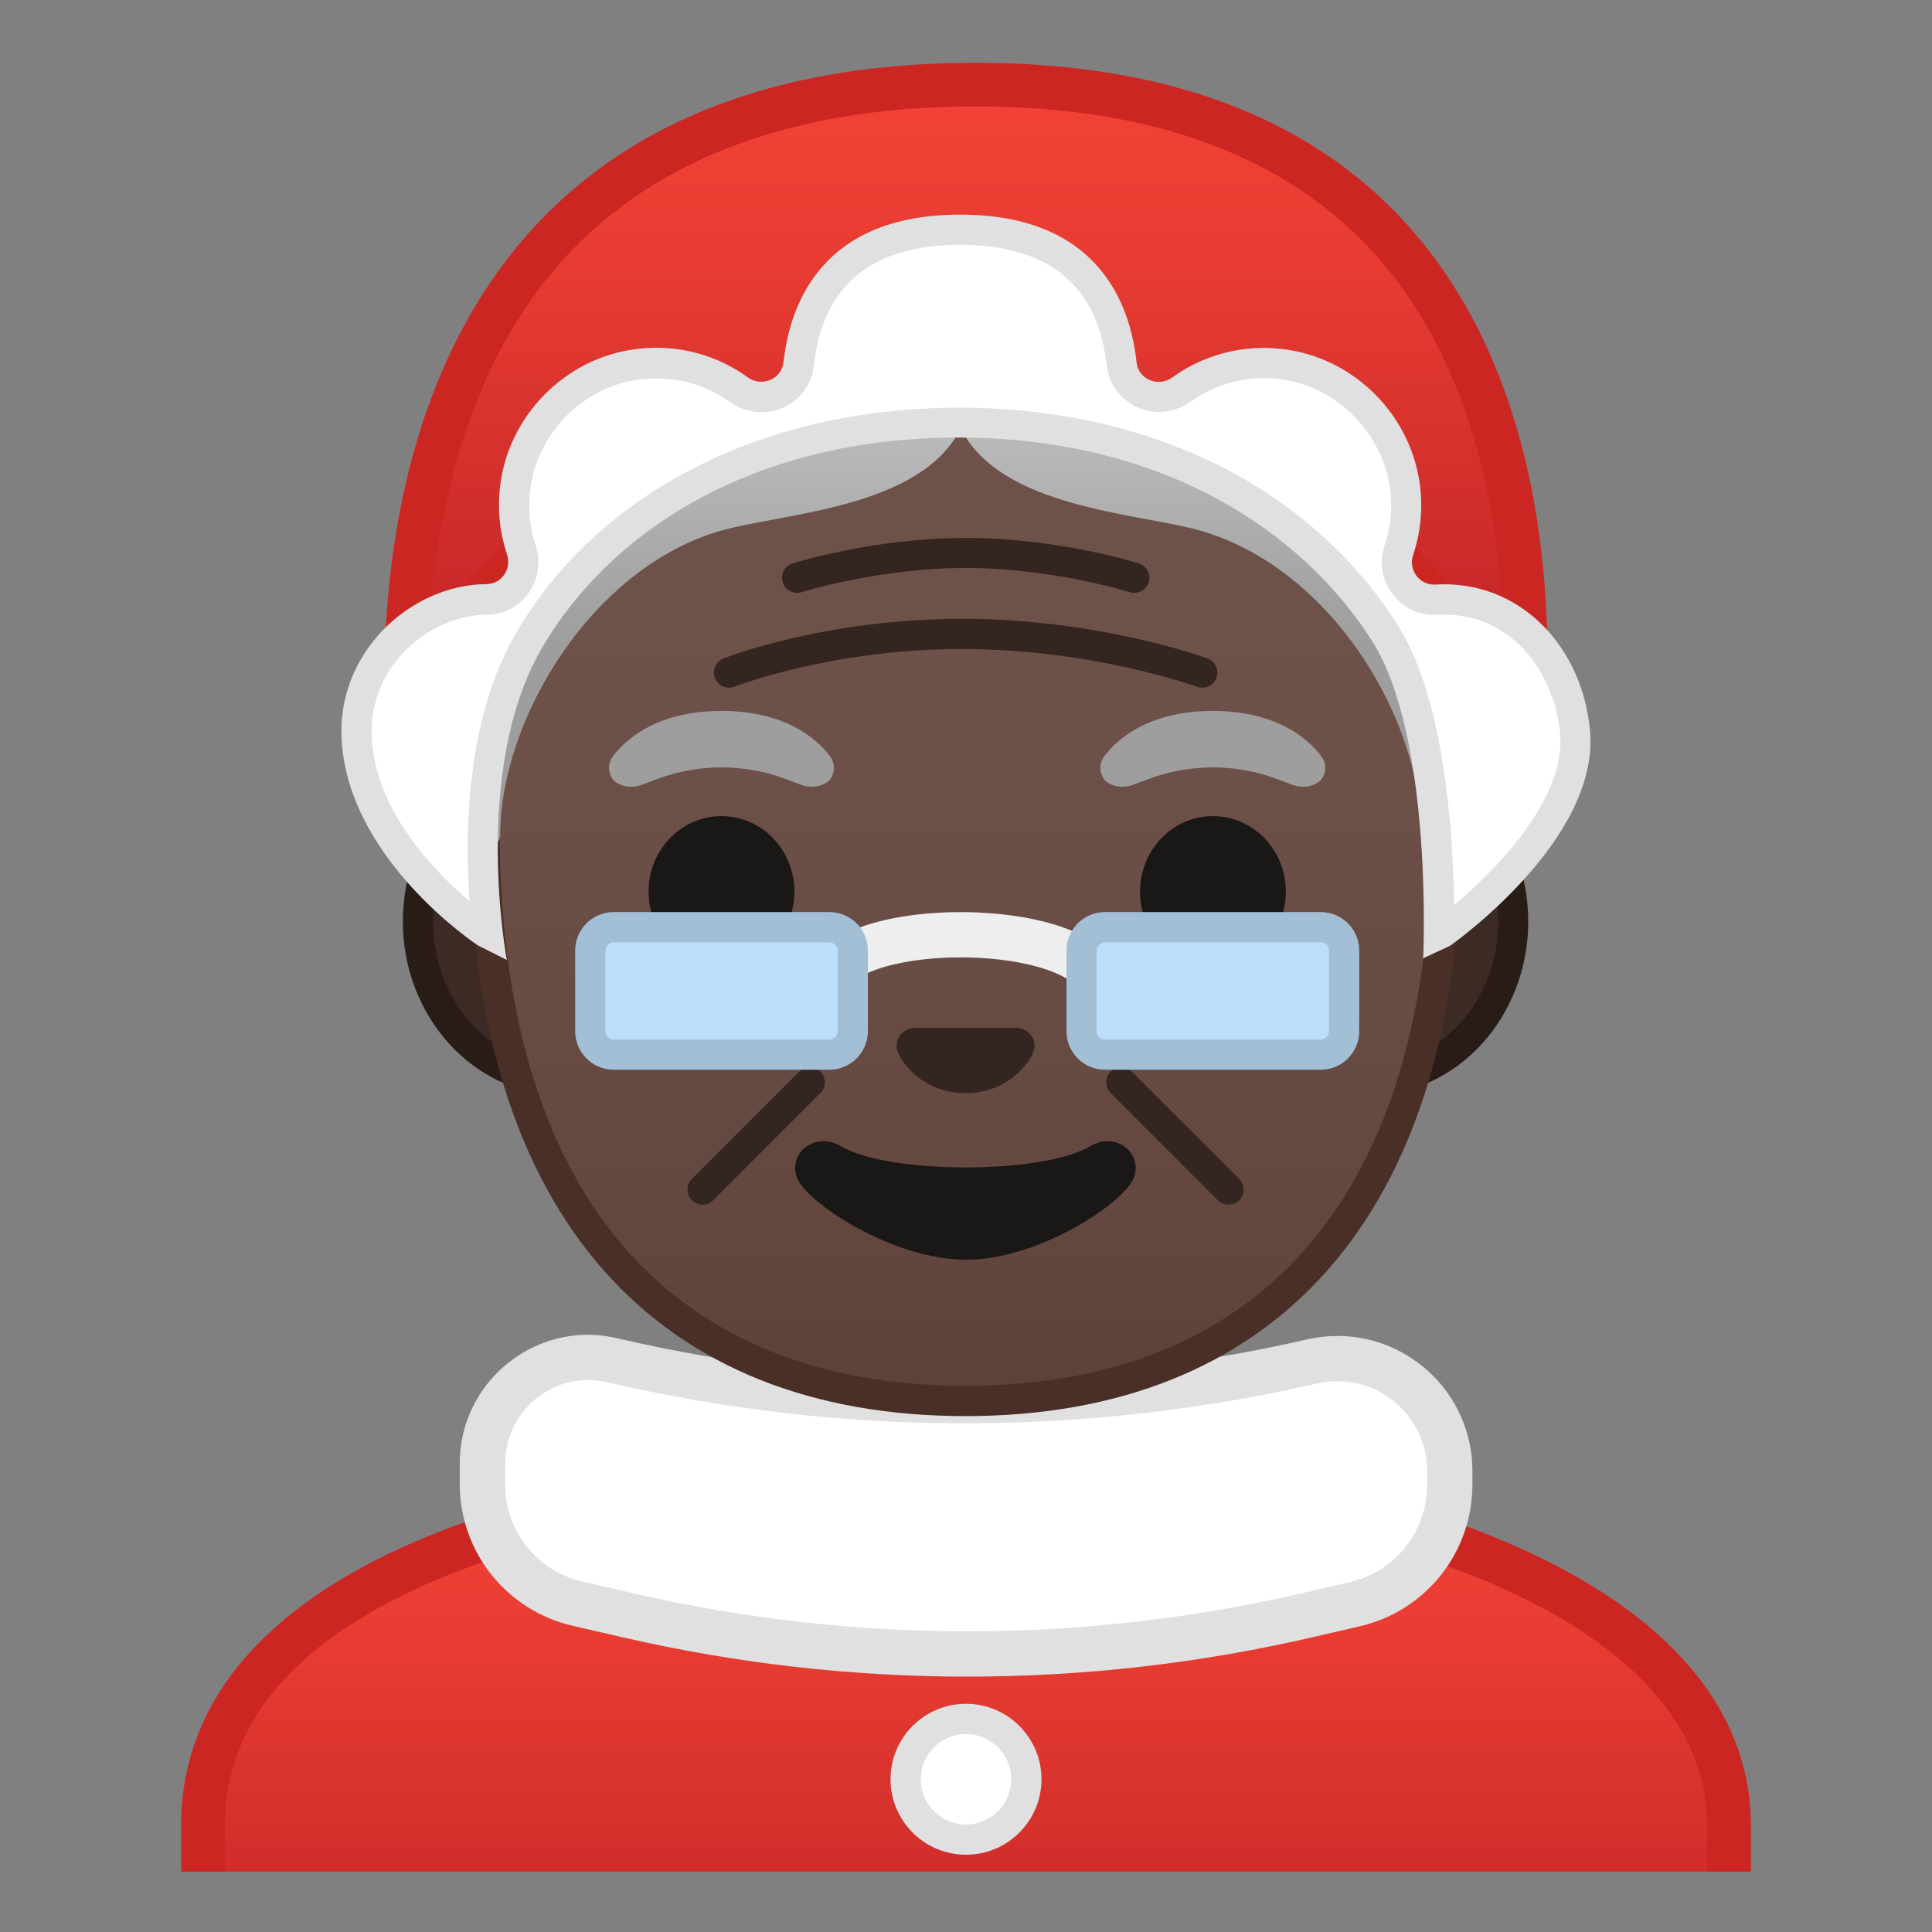 <?xml version="1.0" encoding="UTF-8"?>
<svg width="128" height="128" enable-background="new 0 0 128 128" xmlns="http://www.w3.org/2000/svg" xmlns:xlink="http://www.w3.org/1999/xlink"><rect width="100%" height="100%" fill="#808080" stroke="none"/><defs><rect id="h" x="4" y="4" width="120" height="120"/></defs><clipPath id="a"><use xlink:href="#h"/></clipPath><g clip-path="url(#a)"><linearGradient id="g" x1="64" x2="64" y1="97.416" y2="130.53" gradientUnits="userSpaceOnUse"><stop stop-color="#F44336" offset="0"/><stop stop-color="#E73B32" offset=".359"/><stop stop-color="#C62828" offset="1"/></linearGradient><path d="M13.45,130.53v-9.57c0-17.33,27.23-23.52,50.56-23.54h0.14c13.4,0,25.83,2.15,35.03,6.06 c7.02,2.98,15.39,8.44,15.39,17.49v9.57H13.45z" fill="url(#g)"/><path d="m64.14 98.86c24.34 0 48.97 7.59 48.97 22.1v8.12h-98.22v-8.12c0-7 4.91-12.56 14.58-16.52 8.76-3.58 21.02-5.57 34.53-5.58h0.14m0-2.89h-0.14c-25.65 0.03-52 7.1-52 24.99v11.01h104v-11.01c0-16.86-26.1-24.99-51.86-24.99z" fill="#CC2623"/></g><g clip-path="url(#a)"><path d="m63.17 107.2c-4 0-7.26-3.22-7.26-7.17v-8.98h16.16v8.98c0 3.95-3.26 7.17-7.26 7.17h-1.64z" fill="#E59600"/><path d="m71.08 92.05v7.98c0 3.4-2.81 6.17-6.26 6.17h-1.65c-3.45 0-6.26-2.77-6.26-6.17v-7.98h14.17m2-2h-18.16v9.98c0 4.51 3.7 8.17 8.26 8.17h1.65c4.56 0 8.26-3.66 8.26-8.17v-9.98h-0.01z" fill="#D18100"/></g><g clip-path="url(#a)"><path d="m64.08 109.58c-7.51 0-15.02-0.85-22.34-2.53l-3.48-0.8c-3.71-0.85-6.3-4.11-6.3-7.91v-1.37c0-3.88 3.15-7.03 7.01-7.03 0.54 0 1.08 0.06 1.61 0.19 7.64 1.78 15.49 2.68 23.34 2.68 7.73 0 15.47-0.88 23.01-2.6 0.56-0.13 1.12-0.19 1.68-0.19 4.1 0 7.43 3.34 7.43 7.45v0.91c0 3.8-2.58 7.05-6.28 7.91l-3.02 0.7c-7.42 1.71-15.04 2.59-22.66 2.59z" fill="#fff"/><path d="m38.97 91.43c0.42 0 0.85 0.05 1.27 0.15 7.75 1.8 15.72 2.72 23.68 2.72 7.84 0 15.7-0.89 23.35-2.64 0.45-0.1 0.9-0.15 1.35-0.15 3.27 0 5.93 2.67 5.93 5.95v0.91c0 3.09-2.1 5.75-5.12 6.45l-3.02 0.7c-7.31 1.7-14.82 2.56-22.32 2.56-7.39 0-14.8-0.84-22-2.49l-3.48-0.8c-3.03-0.69-5.14-3.35-5.14-6.45v-1.37c-0.01-3.05 2.46-5.54 5.5-5.54m0-3c-4.58 0-8.51 3.72-8.51 8.53v1.37c0 4.48 3.1 8.37 7.47 9.38l3.48 0.8c7.46 1.71 15.07 2.57 22.68 2.57 7.72 0 15.43-0.88 23-2.64l3.02-0.7c4.36-1.01 7.44-4.9 7.44-9.37v-0.91c0-5.05-4.13-8.95-8.93-8.95-0.66 0-1.34 0.07-2.02 0.23-7.46 1.71-15.07 2.57-22.68 2.57-7.72 0-15.43-0.88-23-2.64-0.66-0.16-1.31-0.24-1.95-0.24z" fill="#E0E0E0"/></g><g clip-path="url(#a)"><path d="m37.19 71.55c-5.24 0-9.5-4.71-9.5-10.5s4.26-10.5 9.5-10.5h53.57c5.24 0 9.5 4.71 9.5 10.5s-4.26 10.5-9.5 10.5h-53.57z" fill="#3C2B24"/><path d="m90.76 51.55c4.69 0 8.5 4.26 8.5 9.5s-3.81 9.5-8.5 9.5h-53.57c-4.69 0-8.5-4.26-8.5-9.5s3.81-9.5 8.5-9.5h53.57m0-2h-53.57c-5.78 0-10.5 5.18-10.5 11.5s4.73 11.5 10.5 11.5h53.56c5.78 0 10.5-5.18 10.5-11.5s-4.71-11.5-10.49-11.5z" fill="#291B16"/><linearGradient id="f" x1="63.974" x2="63.974" y1="95.835" y2="9.901" gradientUnits="userSpaceOnUse"><stop stop-color="#5C4037" offset="0"/><stop stop-color="#63463D" offset=".158"/><stop stop-color="#6D5047" offset=".533"/><stop stop-color="#70534A" offset="1"/></linearGradient><path d="m63.97 92.82c-20.54 0-31.86-13.43-31.86-37.81 0-29.92 9.83-43.26 31.86-43.26s31.86 13.34 31.86 43.26c0 24.38-11.31 37.81-31.86 37.81z" fill="url(#f)"/><path d="m63.97 12.75c11.54 0 19.53 3.73 24.44 11.41 4.32 6.76 6.42 16.85 6.42 30.84 0 23.74-10.96 36.81-30.86 36.81s-30.86-13.07-30.86-36.81c0-13.99 2.1-24.08 6.42-30.84 4.91-7.68 12.91-11.41 24.44-11.41m0-2c-25.85 0-32.86 18.14-32.86 44.26 0 25.97 12.72 38.81 32.86 38.81s32.86-12.84 32.86-38.81c0-26.11-7-44.26-32.86-44.26z" fill="#4A2F27"/><g fill="#33251F"><path d="m48.3 45.56c-0.4 0-0.77-0.24-0.93-0.63-0.2-0.51 0.05-1.09 0.56-1.3 0.27-0.11 6.76-2.63 15.8-2.63 9.02 0 15.98 2.52 16.27 2.63 0.52 0.19 0.78 0.76 0.59 1.28s-0.76 0.78-1.28 0.59c-0.07-0.03-6.93-2.5-15.58-2.5-8.66 0-15 2.47-15.06 2.49-0.13 0.04-0.25 0.07-0.37 0.07z"/><path d="m75.14 39.28c-0.1 0-0.2-0.01-0.3-0.05-0.05-0.02-5.13-1.6-10.86-1.6s-10.81 1.58-10.87 1.6c-0.52 0.17-1.09-0.13-1.25-0.65-0.17-0.53 0.12-1.09 0.65-1.25 0.22-0.07 5.42-1.69 11.47-1.69s11.25 1.62 11.47 1.69c0.53 0.17 0.82 0.73 0.65 1.25-0.14 0.43-0.54 0.7-0.96 0.7z"/></g><path d="m46.55 79.81c-0.26 0-0.51-0.1-0.71-0.29-0.39-0.39-0.39-1.02 0-1.41l7.11-7.11c0.39-0.39 1.02-0.39 1.41 0s0.39 1.02 0 1.41l-7.11 7.11c-0.19 0.2-0.45 0.29-0.7 0.29z" fill="#33251F"/><path d="m81.4 79.81c-0.26 0-0.51-0.1-0.71-0.29l-7.11-7.11c-0.39-0.39-0.39-1.02 0-1.41s1.02-0.39 1.41 0l7.11 7.11c0.39 0.39 0.39 1.02 0 1.41-0.19 0.2-0.44 0.29-0.7 0.29z" fill="#33251F"/><path d="m87.53 50.09c-0.92-1.22-3.05-2.99-7.18-2.99s-6.26 1.77-7.18 2.99c-0.41 0.54-0.3 1.16-0.02 1.54 0.26 0.35 1.03 0.67 1.89 0.38 0.85-0.29 2.52-1.15 5.31-1.17 2.79 0.02 4.46 0.88 5.31 1.17s1.62-0.03 1.89-0.38c0.29-0.38 0.39-1-0.02-1.54z" fill="#9E9E9E"/><linearGradient id="e" x1="63.645" x2="63.645" y1="9.477" y2="42.49" gradientUnits="userSpaceOnUse"><stop stop-color="#E0E0E0" offset="0"/><stop stop-color="#9E9E9E" offset="1"/></linearGradient><path d="m90.96 21.7c-6.62-7.25-23.58-11.61-27.31-7.75-3.73-3.86-20.69 0.5-27.31 7.75-7.31 8.01-8.97 21.94-6.15 33.67 0.26 1.08 2.95 1.09 2.95-0.02 0-7.72 6.09-17.77 14.66-20.2 4.13-1.17 13.2-1.47 15.85-6.77 2.65 5.3 11.71 5.6 15.85 6.77 8.57 2.43 14.66 12.29 14.66 20.2 0 1.11 2.69 1.1 2.95 0.02 2.82-11.73 1.16-25.67-6.15-33.67z" fill="url(#e)"/><path d="m54.98 50.09c-0.92-1.22-3.05-2.99-7.18-2.99s-6.26 1.77-7.18 2.99c-0.41 0.54-0.3 1.16-0.02 1.54 0.26 0.35 1.03 0.67 1.89 0.38 0.85-0.29 2.52-1.15 5.31-1.17 2.79 0.02 4.46 0.88 5.31 1.17s1.62-0.03 1.89-0.38c0.28-0.38 0.38-1-0.02-1.54z" fill="#9E9E9E"/><ellipse cx="47.8" cy="59.07" rx="4.83" ry="5" fill="#1A1717"/><ellipse cx="80.36" cy="59.07" rx="4.83" ry="5" fill="#1A1717"/><path d="m67.76 68.18c-0.1-0.04-0.21-0.07-0.32-0.08h-6.93c-0.11 0.01-0.21 0.04-0.32 0.08-0.63 0.25-0.97 0.91-0.68 1.6 0.3 0.69 1.68 2.64 4.46 2.64s4.16-1.95 4.46-2.64-0.04-1.34-0.67-1.6z" fill="#33251F"/><defs><path id="d" d="m90.96 21.7c-6.62-7.25-23.58-12.35-27.31-8.5-3.73-3.86-20.69 1.25-27.31 8.5-7.31 8.01-8.97 21.94-6.15 33.67 0.26 1.08 2.31 0.77 2.31 0.77l-0.77-4.34 4.77-18.95 27.54-8.98 26.81 8.13 4.77 19.62-1.15 4.69s2.15 0.83 2.64-0.94c3.21-11.63 1.16-25.67-6.15-33.67z"/></defs><clipPath id="c"><use xlink:href="#d"/></clipPath><g clip-path="url(#c)"><path d="m68.72 15.51c5.92 0 15.74 3.51 20.02 8.21 5.05 5.53 7.42 15 6.48 24.79-2.24-5.77-6.66-13.16-14.91-15.5-0.81-0.23-1.77-0.45-2.78-0.68-3.85-0.88-9.66-2.21-11.2-5.3-0.51-1.02-1.55-1.66-2.68-1.66-1.14 0-2.17 0.64-2.68 1.66-1.54 3.08-7.36 4.41-11.2 5.3-1.01 0.23-1.96 0.45-2.78 0.68-8.25 2.34-12.66 9.73-14.91 15.5-0.94-9.8 1.43-19.26 6.48-24.79 4.29-4.7 14.11-8.21 20.02-8.21 2.29 0 2.92 0.52 2.92 0.52 0.57 0.58 1.34 0.91 2.15 0.91s1.59-0.33 2.15-0.91c0 0 0.63-0.52 2.92-0.52m0-3c-2.29 0-4.12 0.45-5.07 1.44-0.96-0.99-2.78-1.44-5.07-1.44-6.67 0-17.32 3.79-22.24 9.19-7.31 8.01-8.97 21.94-6.15 33.67 0.13 0.54 0.8 0.8 1.47 0.8 0.68 0 1.36-0.27 1.48-0.82 1.63-7.61 6.09-17.02 14.66-19.45 4.13-1.17 13.2-2.22 15.85-7.52 2.65 5.3 11.71 6.35 15.85 7.52 8.57 2.43 13.04 11.84 14.66 19.45 0.12 0.55 0.8 0.82 1.48 0.82 0.67 0 1.34-0.27 1.47-0.8 2.82-11.73 1.16-25.66-6.15-33.67-4.93-5.4-15.58-9.19-22.24-9.19z" fill="#80848A"/></g><path d="m72.21 75.95c-3.12 1.86-13.36 1.86-16.48 0-1.79-1.07-3.63 0.56-2.88 2.19 0.73 1.6 6.32 5.32 11.15 5.32s10.34-3.72 11.07-5.32c0.74-1.63-1.07-3.26-2.86-2.19z" fill="#1A1717"/><path d="m54.18 65.9 0.37-0.14c0.03-5.2 18.55-5.06 18.52 0.14v0" fill="none" stroke="#eee" stroke-linecap="round" stroke-linejoin="round" stroke-miterlimit="10" stroke-width="3"/><path d="m54.95 70.87h-14.29c-1.41 0-2.55-1.14-2.55-2.55v-5.34c0-1.41 1.14-2.55 2.55-2.55h14.29c1.41 0 2.55 1.14 2.55 2.55v5.34c-0.01 1.41-1.15 2.55-2.55 2.55z" fill="#BBDEFB"/><g opacity=".2"><path d="m54.95 62.43c0.3 0 0.55 0.25 0.55 0.55v5.34c0 0.3-0.25 0.55-0.55 0.55h-14.29c-0.3 0-0.55-0.25-0.55-0.55v-5.34c0-0.3 0.25-0.55 0.55-0.55h14.29m0-2h-14.29c-1.41 0-2.55 1.14-2.55 2.55v5.34c0 1.41 1.14 2.55 2.55 2.55h14.29c1.41 0 2.55-1.14 2.55-2.55v-5.34c-0.01-1.41-1.15-2.55-2.55-2.55z" fill="#424242"/></g><path d="m87.5 70.87h-14.29c-1.41 0-2.55-1.14-2.55-2.55v-5.34c0-1.41 1.14-2.55 2.55-2.55h14.29c1.41 0 2.55 1.14 2.55 2.55v5.34c0 1.41-1.14 2.55-2.55 2.55z" fill="#BBDEFB"/><g opacity=".2"><path d="m87.5 62.43c0.3 0 0.55 0.25 0.55 0.55v5.34c0 0.3-0.25 0.55-0.55 0.55h-14.29c-0.3 0-0.55-0.25-0.55-0.55v-5.34c0-0.3 0.25-0.55 0.55-0.55h14.29m0-2h-14.29c-1.41 0-2.55 1.14-2.55 2.55v5.34c0 1.41 1.14 2.55 2.55 2.55h14.29c1.41 0 2.55-1.14 2.55-2.55v-5.34c0-1.41-1.14-2.55-2.55-2.55z" fill="#424242"/></g><linearGradient id="b" x1="63.995" x2="63.995" y1="4.831" y2="41.049" gradientUnits="userSpaceOnUse"><stop stop-color="#F44336" offset="0"/><stop stop-color="#E73B32" offset=".359"/><stop stop-color="#C62828" offset="1"/></linearGradient><path d="m100.86 49.05c-3.81-8.34-13.79-22.63-37.36-22.63-22.93 0-32.68 13.1-36.53 21.26-0.28-7.82 0.63-21.17 8.61-30.66 6.36-7.57 16.14-11.41 29.06-11.41 12.74 0 22.3 3.8 28.42 11.3 8.12 9.95 8.41 24.22 7.8 32.14z" fill="url(#b)"/><path d="m64.64 7.05c12.27 0 21.45 3.62 27.28 10.75s7.38 16.67 7.66 23.42c0.03 0.81 0.05 1.6 0.05 2.37-0.78-1.26-1.69-2.56-2.73-3.86-5.39-6.73-15.55-14.76-33.41-14.76-17.85 0-27.84 7.79-33.08 14.32-0.73 0.91-1.39 1.83-1.99 2.72 0.02-0.39 0.04-0.79 0.07-1.19 0.47-6.56 2.27-15.86 8.18-22.89 6.1-7.21 15.51-10.88 27.97-10.88m0-2.89c-47.36 0-38.53 50.18-38.53 50.18s5.05-26.47 37.39-26.47 38.05 27.34 38.05 27.34 10.45-51.05-36.91-51.05z" fill="#CC2623"/><path d="m95.34 61.9c0.05-4.07-0.17-14.6-3.59-19.98-5.63-8.85-15.92-13.93-28.23-13.93-12.57 0-23.22 5.4-28.48 14.45-3.76 6.46-3.2 15.48-2.72 19.41l-0.14-0.07c-0.66-0.45-8.44-5.93-8.56-13.23-0.05-3.35 1.95-6.49 5.1-8 1.15-0.55 2.33-0.83 3.51-0.84 0.79-0.01 1.51-0.38 1.97-1.02 0.46-0.65 0.59-1.5 0.33-2.26-0.44-1.33-0.58-2.72-0.41-4.13 0.51-4.2 3.92-7.63 8.1-8.17 0.41-0.05 0.83-0.08 1.24-0.08 1.98 0 3.87 0.61 5.47 1.76 0.44 0.32 0.96 0.48 1.49 0.48 1.27 0 2.33-0.94 2.47-2.19 0.45-4.05 2.67-8.88 10.7-8.88s10.26 4.83 10.7 8.88c0.14 1.25 1.2 2.19 2.47 2.19 0.54 0 1.05-0.17 1.49-0.48 1.6-1.15 3.5-1.76 5.47-1.76 0.29 0 0.59 0.01 0.89 0.04 4.65 0.43 8.31 4.28 8.52 8.95 0.05 1.17-0.11 2.32-0.48 3.42-0.25 0.75-0.13 1.59 0.34 2.24 0.46 0.64 1.2 1.02 1.98 1.02h0.15c0.17-0.01 0.34-0.02 0.52-0.02 4.56 0 8.21 3.69 8.68 8.77 0.59 6.37-7.94 12.71-8.78 13.32l-0.2 0.11z" fill="#fff"/><path d="m63.61 16.22c5.86 0 9.13 2.69 9.71 7.99 0.19 1.76 1.68 3.08 3.46 3.08 0.75 0 1.46-0.23 2.08-0.67 1.43-1.03 3.12-1.57 4.89-1.57 0.26 0 0.53 0.01 0.8 0.04 4.09 0.38 7.43 3.89 7.61 8 0.05 1.05-0.1 2.08-0.43 3.06-0.36 1.06-0.18 2.24 0.48 3.15 0.65 0.9 1.69 1.44 2.79 1.44 0.07 0 0.14 0 0.22-0.01 0.15-0.01 0.3-0.01 0.46-0.01 4.57 0 7.32 3.95 7.68 7.86 0.39 4.26-4.11 8.96-7.02 11.38-0.07-4.95-0.66-13.7-3.74-18.55-5.81-9.15-16.41-14.4-29.07-14.4-12.93 0-23.91 5.59-29.35 14.95-3.28 5.64-3.4 13.12-3.07 17.75-2.36-2-6.41-6.15-6.49-11.16-0.05-2.96 1.73-5.74 4.53-7.08 1.03-0.49 2.04-0.74 3.09-0.74 1.12-0.01 2.13-0.53 2.78-1.44s0.82-2.09 0.47-3.16c-0.4-1.18-0.52-2.43-0.36-3.69 0.46-3.75 3.5-6.82 7.24-7.3 0.37-0.05 0.75-0.07 1.12-0.07 1.77 0 3.46 0.54 4.89 1.57 0.61 0.44 1.33 0.67 2.08 0.67 1.78 0 3.27-1.33 3.46-3.08 0.57-5.32 3.83-8.01 9.69-8.01m0-2c-9.11 0-11.27 5.87-11.7 9.77-0.09 0.8-0.76 1.3-1.47 1.3-0.31 0-0.63-0.09-0.91-0.3-1.71-1.23-3.79-1.95-6.05-1.95-0.45 0-0.91 0.03-1.37 0.09-4.65 0.6-8.4 4.38-8.97 9.04-0.2 1.61-0.02 3.15 0.45 4.56 0.32 0.96-0.35 1.96-1.36 1.97-1.25 0.01-2.57 0.28-3.94 0.94-3.43 1.65-5.73 5.12-5.67 8.92 0.13 8.23 9.05 14.08 9.05 14.08l1.91 0.96s-2.38-12.59 2.32-20.66c4.39-7.55 13.75-13.95 27.62-13.95 13.43 0 22.73 6.14 27.38 13.47 4.08 6.42 3.39 21.03 3.39 21.03l1.78-0.83s9.95-6.95 9.27-14.28c-0.49-5.32-4.33-9.67-9.67-9.67-0.2 0-0.39 0.01-0.58 0.02h-0.09c-0.99 0-1.7-1-1.38-1.95 0.4-1.18 0.59-2.46 0.53-3.78-0.23-5.14-4.3-9.43-9.43-9.9-0.33-0.03-0.66-0.05-0.98-0.05-2.26 0-4.35 0.72-6.06 1.95-0.28 0.2-0.6 0.3-0.91 0.3-0.72 0-1.39-0.5-1.47-1.3-0.42-3.91-2.58-9.78-11.69-9.78z" fill="#E0E0E0"/></g><g clip-path="url(#a)"><circle cx="64" cy="117.88" r="4" fill="#fff"/><path d="m64 114.88c1.65 0 3 1.35 3 3s-1.35 3-3 3-3-1.35-3-3 1.35-3 3-3m0-2c-2.76 0-5 2.24-5 5s2.24 5 5 5 5-2.24 5-5-2.24-5-5-5z" fill="#E0E0E0"/></g></svg>
